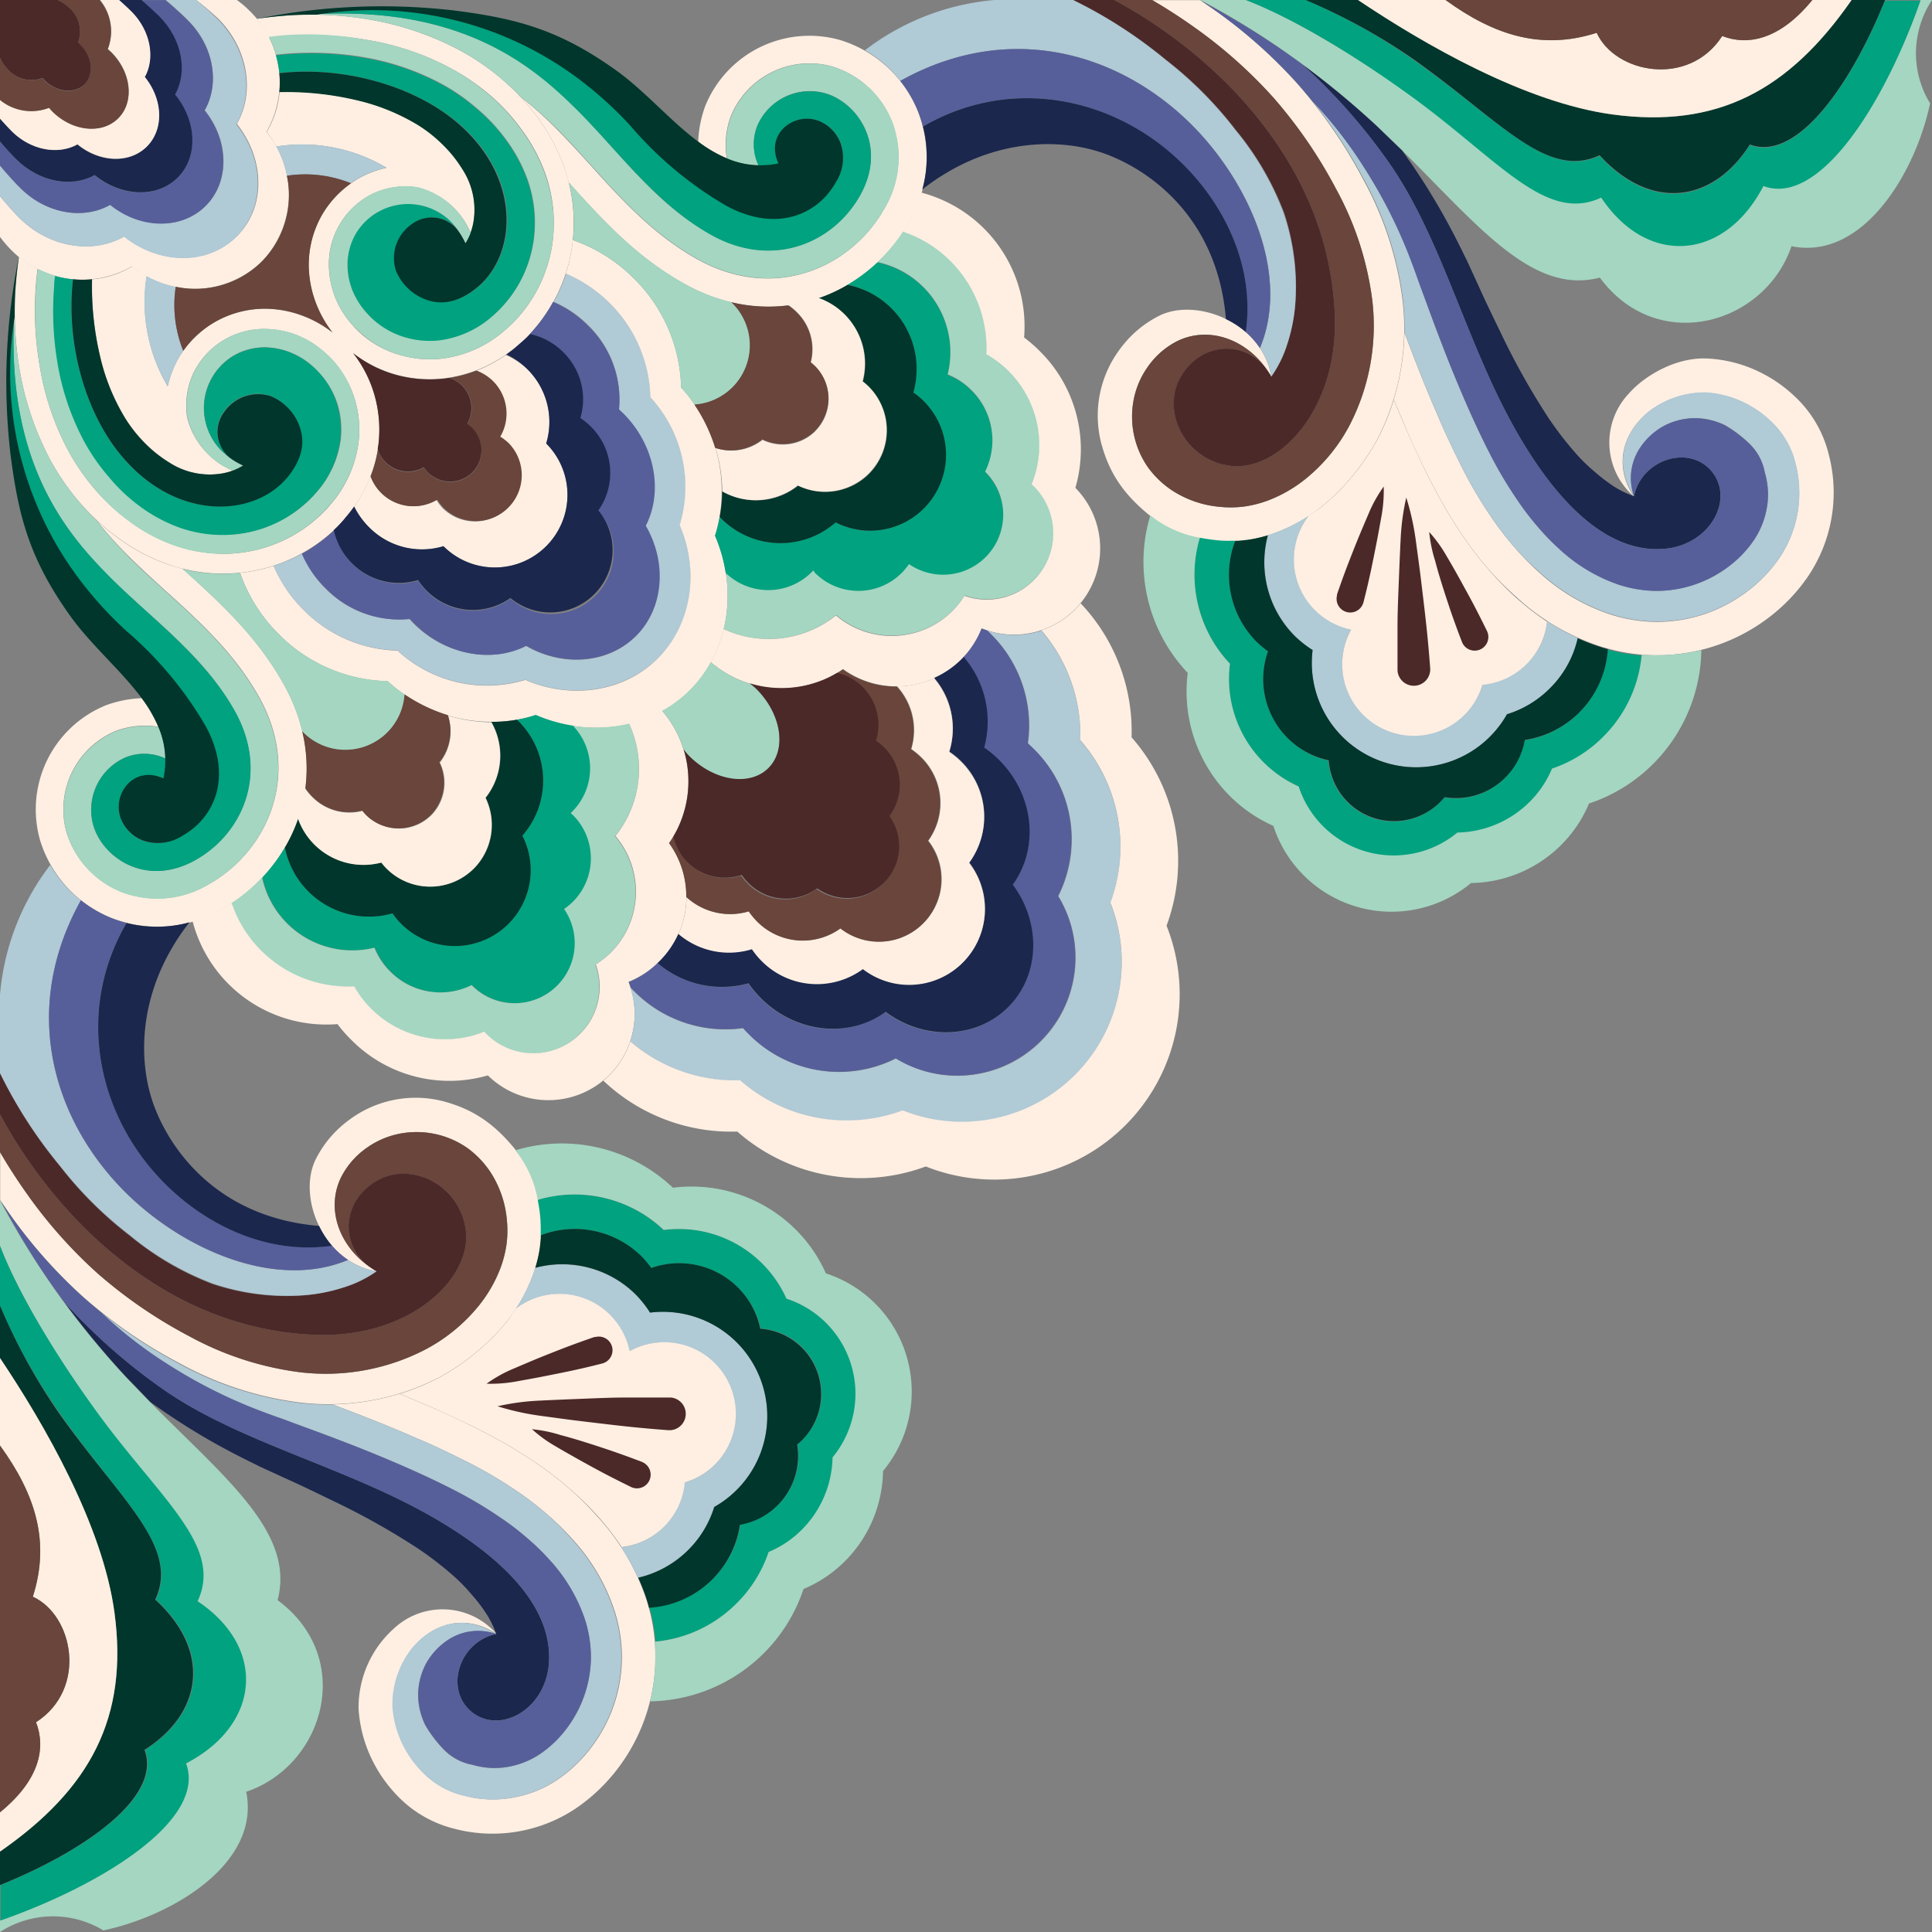 <svg xmlns="http://www.w3.org/2000/svg" viewBox="0 0 240.74 240.74"><rect x="0" y="0" width="240.74" height="240.74" fill="#808080" stroke="none"/><defs><style>.cls-1{fill:#a4d6c1;}.cls-2{fill:#00a27f;}.cls-3{fill:#00362b;}.cls-4{fill:#feefe2;}.cls-5{fill:#69453b;}.cls-6{fill:#4b2928;}.cls-7{fill:#b0cad6;}.cls-8{fill:#565f9a;}.cls-9{fill:#1b274d;}</style></defs><g id="图层_2" data-name="图层 2"><g id="文件图层"><path class="cls-1" d="M149.58,0h5.66c6.27,2.39,14.15,7.37,19.46,11.1,11.71,8.22,17.69,16.78,24.82,13.44,5.78,8.66,15.4,7.85,20.21-1.44,7,2.6,15.11-10.35,19.57-23.1h1.44a12.12,12.12,0,0,0-2,6.6,12,12,0,0,0,1.76,6.28h0c-1.79,8.58-8.34,19.61-17.27,17.8-3.33,9.78-16.72,13.6-23.88,3.91-9.26,2.42-16.49-8.33-27.7-18.8A103.47,103.47,0,0,0,149.58,0Z"/><path class="cls-2" d="M155.24,0h7.45a73.93,73.93,0,0,1,13.38,7.42c10.85,7.61,16.65,15,23.25,12,6.52,7.11,14.22,5.79,18.72-1.34,5.87,2.17,12.57-7.43,16.85-18h4.41c-4.46,12.75-12.56,25.7-19.57,23.1-4.81,9.29-14.43,10.1-20.21,1.44-7.13,3.34-13.11-5.22-24.82-13.44C169.39,7.37,161.51,2.39,155.24,0Z"/><path class="cls-3" d="M162.69,0h6.53c8.21,5.5,20.83,12.81,31.75,14.27C214,16,222.89,11.28,230.72,0h4.17c-4.28,10.6-11,20.2-16.85,18-4.5,7.13-12.2,8.45-18.72,1.34-6.6,3.09-12.4-4.34-23.25-12A73.93,73.93,0,0,0,162.69,0Z"/><path class="cls-4" d="M169.22,0h10.9c6.08,4.41,12,6.29,18.84,4.09,2.31,5.07,11.49,6.84,15.64.4,3.17,1.23,7.16.47,11.23-4.49h4.89C222.89,11.28,214,16,201,14.27,190.05,12.81,177.43,5.5,169.22,0Z"/><path class="cls-5" d="M180.12,0h45.71c-4.07,5-8.06,5.72-11.23,4.49-4.15,6.44-13.33,4.67-15.64-.4C192.08,6.29,186.2,4.41,180.12,0Z"/><path class="cls-1" d="M0,149.58v5.66c2.39,6.27,7.37,14.15,11.1,19.46,8.22,11.71,16.78,17.69,13.44,24.82,8.66,5.78,7.85,15.4-1.44,20.21,2.6,7-10.35,15.11-23.1,19.57v1.44a12.14,12.14,0,0,1,12.88-.2h0c8.58-1.8,19.61-8.34,17.8-17.27,9.78-3.33,13.6-16.72,3.91-23.88,2.42-9.26-8.33-16.49-18.8-27.7A103.47,103.47,0,0,1,0,149.58Z"/><path class="cls-2" d="M0,155.24v7.45a73.93,73.93,0,0,0,7.42,13.38c7.61,10.85,15,16.65,12,23.25,7.11,6.52,5.79,14.22-1.34,18.72,2.17,5.87-7.43,12.57-18,16.85v4.41c12.75-4.46,25.7-12.56,23.1-19.57,9.29-4.81,10.1-14.43,1.44-20.21,3.34-7.13-5.22-13.11-13.44-24.82C7.37,169.39,2.39,161.51,0,155.24Z"/><path class="cls-3" d="M0,162.69v6.53c5.5,8.21,12.81,20.83,14.27,31.75C16,214,11.28,222.89,0,230.72v4.17c10.6-4.28,20.2-11,18-16.85,7.13-4.5,8.45-12.2,1.34-18.72,3.09-6.6-4.34-12.4-12-23.25A73.93,73.93,0,0,1,0,162.69Z"/><path class="cls-4" d="M0,169.22v10.9c4.41,6.08,6.29,12,4.09,18.84,5.07,2.31,6.84,11.49.4,15.64,1.23,3.17.47,7.16-4.49,11.23v4.89C11.28,222.89,16,214,14.27,201,12.81,190.05,5.5,177.43,0,169.22Z"/><path class="cls-5" d="M0,180.12v45.71c5-4.07,5.72-8.06,4.49-11.23,6.44-4.15,4.67-13.33-.4-15.64C6.29,192.08,4.41,186.2,0,180.12Z"/><path class="cls-6" d="M1,8.68A4.63,4.63,0,0,1,0,7.19V0H7.19A4.63,4.63,0,0,1,8.68,1,3.92,3.92,0,0,1,9.74,5.27a1.55,1.55,0,0,1,.27.24c1.54,1.54,1.77,3.79.53,5s-3.49,1-5-.53a1.55,1.55,0,0,1-.24-.27A3.92,3.92,0,0,1,1,8.68Z"/><path class="cls-4" d="M1.33,31.08A13.83,13.83,0,0,1,0,29.51V24.44c.7.88,1.83,2.13,2.38,2.68,3.76,3.76,9.2,4.58,13.13,2.32,4.35,3.52,10.36,3.62,14,0s3.5-9.61,0-14c2.26-3.92,1.43-9.36-2.33-13.12A35.2,35.2,0,0,0,24.44,0h5.07a11.52,11.52,0,0,1,1.57,1.33,12.41,12.41,0,0,1,2.12,15.1,12.17,12.17,0,0,1-.59,16.18,12.15,12.15,0,0,1-16.17.58A12.41,12.41,0,0,1,1.33,31.08Z"/><path class="cls-7" d="M2.38,27.12C1.83,26.57.7,25.32,0,24.44V20.63c.75.91,2.06,2.32,2.53,2.79,3.23,3.24,7.88,4,11.21,2.09,3.74,3,8.87,3.16,11.9.13s2.9-8.16-.13-11.9c1.9-3.33,1.15-8-2.09-11.21C23,2.06,21.55.75,20.64,0h3.8a35.2,35.2,0,0,1,2.68,2.38c3.76,3.76,4.59,9.2,2.33,13.12,3.52,4.36,3.61,10.37,0,14s-9.61,3.49-14,0C11.58,31.7,6.14,30.88,2.38,27.12Z"/><path class="cls-8" d="M2.53,23.42C2.06,23,.75,21.54,0,20.63v-3c.67.79,1.65,1.83,2,2.2,2.86,2.87,6.92,3.6,9.78,2,3.3,2.71,7.77,2.91,10.35.32s2.39-7-.32-10.35c1.59-2.86.86-6.92-2-9.78-.37-.37-1.4-1.35-2.19-2h3c.91.75,2.31,2.06,2.78,2.53,3.24,3.23,4,7.88,2.09,11.21,3,3.74,3.17,8.87.13,11.9s-8.16,2.9-11.9-.13C10.41,27.41,5.76,26.66,2.53,23.42Z"/><path class="cls-9" d="M2,19.82c-.37-.37-1.35-1.41-2-2.2V14.78c.54.61,1.18,1.29,1.45,1.56,2.39,2.39,5.79,3,8.18,1.67,2.76,2.26,6.49,2.43,8.65.27s2-5.89-.26-8.66c1.32-2.38.71-5.78-1.68-8.17-.27-.27-.95-.91-1.56-1.45h2.85c.79.67,1.82,1.65,2.19,2,2.87,2.86,3.6,6.92,2,9.78,2.71,3.3,2.91,7.77.32,10.35s-7,2.39-10.35-.32C8.94,23.42,4.88,22.69,2,19.82Z"/><path class="cls-4" d="M1.45,16.34c-.27-.27-.91-.95-1.45-1.56V12.41a6.16,6.16,0,0,0,6.14,1c.13.16.26.3.4.45,2.51,2.5,6.19,2.89,8.21.86s1.64-5.7-.86-8.21c-.15-.14-.29-.27-.45-.4a6.13,6.13,0,0,0-1-6.14h2.37c.61.54,1.29,1.18,1.56,1.45,2.39,2.39,3,5.79,1.68,8.17,2.25,2.77,2.42,6.5.26,8.66s-5.89,2-8.65-.27C7.24,19.34,3.84,18.73,1.45,16.34Z"/><path class="cls-5" d="M0,7.19A4.63,4.63,0,0,0,1,8.68,3.92,3.92,0,0,0,5.27,9.74a1.55,1.55,0,0,0,.24.27c1.54,1.54,3.79,1.77,5,.53s1-3.49-.53-5a1.55,1.55,0,0,0-.27-.24A3.92,3.92,0,0,0,8.68,1,4.63,4.63,0,0,0,7.19,0h5.22a6.13,6.13,0,0,1,1,6.14c.16.13.3.26.45.4,2.5,2.51,2.89,6.19.86,8.21s-5.7,1.64-8.21-.86c-.14-.15-.27-.29-.4-.45a6.16,6.16,0,0,1-6.14-1Z"/><path class="cls-4" d="M9.84,62.5a30.15,30.15,0,0,1-3.55-5.15,37.18,37.18,0,0,1-3.8-11A42.88,42.88,0,0,1,2,35.27c.09-1.13.22-2.22.38-3.28A12.2,12.2,0,0,0,4.68,33.5q-.12,1-.21,2A40.55,40.55,0,0,0,5,45.89,33.7,33.7,0,0,0,8.5,56.15a27.51,27.51,0,0,0,3.25,4.73,24.6,24.6,0,0,0,4.31,4,21.2,21.2,0,0,0,5.54,3A18.35,18.35,0,0,0,28.37,69a17.6,17.6,0,0,0,11.9-5.13c.32-.31.63-.65.91-1A14.59,14.59,0,0,0,44.69,55,13.2,13.2,0,0,0,44.28,50a12.65,12.65,0,0,0-2.53-4.76,13.18,13.18,0,0,0-2-1.9,11.48,11.48,0,0,0-2.92-1.64A11.26,11.26,0,0,0,33.13,41a9.78,9.78,0,0,0-9,5.42,9.61,9.61,0,0,0-.81,5.6A9.75,9.75,0,0,0,29,58.64a7.46,7.46,0,0,1-1.35.37,9.29,9.29,0,0,1-6.55-1.39,16,16,0,0,1-3-2.39A17.7,17.7,0,0,1,15.6,52.1a26,26,0,0,1-3.12-7.7,37.9,37.9,0,0,1-1-9.59,11.71,11.71,0,0,0,5-1.62,11.9,11.9,0,0,0,1.81,1.21A20.58,20.58,0,0,0,20.9,48.14a12.72,12.72,0,0,1,1-2.87,11.78,11.78,0,0,1,.93-1.55A12.45,12.45,0,0,1,27,40a12.59,12.59,0,0,1,6.18-1.52,13.62,13.62,0,0,1,4.57.89,14.05,14.05,0,0,1,3.58,2l.11.09-.09-.11a14.05,14.05,0,0,1-2-3.58,13.62,13.62,0,0,1-.89-4.57A12.59,12.59,0,0,1,40,27a12.45,12.45,0,0,1,3.75-4.16,11.78,11.78,0,0,1,1.55-.93,12.72,12.72,0,0,1,2.87-1,20.5,20.5,0,0,0-13.73-2.65,14,14,0,0,0-1.21-1.82,11.75,11.75,0,0,0,1.61-5,37.9,37.9,0,0,1,9.59,1,26,26,0,0,1,7.7,3.12,17.7,17.7,0,0,1,3.13,2.46,16,16,0,0,1,2.39,3A9.29,9.29,0,0,1,59,27.64,7.46,7.46,0,0,1,58.64,29,9.73,9.73,0,0,0,52,23.35a9.61,9.61,0,0,0-5.6.81,9.78,9.78,0,0,0-5.42,9,11.26,11.26,0,0,0,.72,3.73,11.48,11.48,0,0,0,1.64,2.92,13.67,13.67,0,0,0,1.9,2A12.65,12.65,0,0,0,50,44.28a13.2,13.2,0,0,0,5.05.41,14.59,14.59,0,0,0,7.83-3.51c.33-.28.67-.59,1-.91A17.6,17.6,0,0,0,69,28.37a18.35,18.35,0,0,0-1.06-6.77,21.2,21.2,0,0,0-3-5.54,24.6,24.6,0,0,0-4-4.31A27.51,27.51,0,0,0,56.15,8.5,33.35,33.35,0,0,0,45.89,5a40.55,40.55,0,0,0-10.41-.5c-.68.06-1.33.13-2,.21A12.37,12.37,0,0,0,32,2.35c1-.16,2.14-.29,3.27-.38a42.88,42.88,0,0,1,11.06.52,37.18,37.18,0,0,1,11,3.8A30.15,30.15,0,0,1,62.5,9.84a27.23,27.23,0,0,1,4.44,4.73,24.21,24.21,0,0,1,3.34,6.19,20.75,20.75,0,0,1,1.19,7.7,20.09,20.09,0,0,1-5.86,13.59c-.36.36-.74.71-1.12,1a17.12,17.12,0,0,1-9.18,4.1,15.77,15.77,0,0,1-6-.48A15.26,15.26,0,0,1,44,44,15.26,15.26,0,0,1,46.7,49.3a15.77,15.77,0,0,1,.48,6,17.12,17.12,0,0,1-4.1,9.18c-.32.38-.67.76-1,1.12a20.09,20.09,0,0,1-13.59,5.86,20.75,20.75,0,0,1-7.7-1.19,24.21,24.21,0,0,1-6.19-3.34A27.23,27.23,0,0,1,9.84,62.5Z"/><path class="cls-2" d="M45.13,38.34A9.57,9.57,0,0,1,43.84,36a8.92,8.92,0,0,1-.57-2.93,7.78,7.78,0,0,1,.93-3.78,7.56,7.56,0,0,1,3.2-3.07A7.58,7.58,0,0,1,56,27.44a8.5,8.5,0,0,1,1.15,1.31,4.12,4.12,0,0,0-5.75-.84,5.13,5.13,0,0,0-2,5.83,6.44,6.44,0,0,0,4,3.66c1.56.49,3.47.41,5.78-1.33,5.29-4,6-13.58-1.77-20.48C51.78,10.64,42.69,8.18,34.81,9.1a12.77,12.77,0,0,0-.43-2.2l1.29-.12a38.65,38.65,0,0,1,9.83.46,31.62,31.62,0,0,1,9.55,3.3,24.77,24.77,0,0,1,4.32,3A21.64,21.64,0,0,1,63,17.42a19.41,19.41,0,0,1,2.7,5,16,16,0,0,1,.91,5.9,15.32,15.32,0,0,1-5.3,11.15,12.4,12.4,0,0,1-6.59,3,10.92,10.92,0,0,1-4.15-.34A10.23,10.23,0,0,1,46.71,40,10.69,10.69,0,0,1,45.13,38.34Z"/><path class="cls-3" d="M49.34,33.74a5.13,5.13,0,0,1,2-5.83,4.12,4.12,0,0,1,5.75.84s0,0,0,0A9.11,9.11,0,0,1,58,30.29a7.14,7.14,0,0,0,.64-1.3A7.46,7.46,0,0,0,59,27.64a9.29,9.29,0,0,0-1.39-6.55,16,16,0,0,0-2.39-3A17.7,17.7,0,0,0,52.1,15.6a26,26,0,0,0-7.7-3.12,37.9,37.9,0,0,0-9.59-1,11.63,11.63,0,0,0,0-2.36c7.88-.92,17,1.54,22.53,6.49,7.73,6.9,7.06,16.51,1.77,20.48-2.31,1.74-4.22,1.82-5.78,1.33A6.44,6.44,0,0,1,49.34,33.74Z"/><path class="cls-1" d="M43.32,39.78a11.48,11.48,0,0,1-1.64-2.92A11.26,11.26,0,0,1,41,33.13a9.78,9.78,0,0,1,5.42-9,9.61,9.61,0,0,1,5.6-.81A9.73,9.73,0,0,1,58.64,29a7.14,7.14,0,0,1-.64,1.3,9.11,9.11,0,0,0-.86-1.51s0,0,0,0A8.5,8.5,0,0,0,56,27.44a7.58,7.58,0,0,0-8.57-1.2,7.56,7.56,0,0,0-3.2,3.07,7.78,7.78,0,0,0-.93,3.78A8.92,8.92,0,0,0,43.84,36a9.57,9.57,0,0,0,1.29,2.32A10.69,10.69,0,0,0,46.71,40a10.23,10.23,0,0,0,3.9,2.07,10.92,10.92,0,0,0,4.15.34,12.4,12.4,0,0,0,6.59-3,15.32,15.32,0,0,0,5.3-11.15,16,16,0,0,0-.91-5.9,19.41,19.41,0,0,0-2.7-5,21.64,21.64,0,0,0-3.67-3.91,24.77,24.77,0,0,0-4.32-3,31.62,31.62,0,0,0-9.55-3.3,38.65,38.65,0,0,0-9.83-.46l-1.29.12a12.78,12.78,0,0,0-.87-2.22c.64-.08,1.29-.15,2-.21A40.55,40.55,0,0,1,45.89,5,33.35,33.35,0,0,1,56.15,8.5a27.51,27.51,0,0,1,4.73,3.25,24.6,24.6,0,0,1,4,4.31,21.2,21.2,0,0,1,3,5.54A18.35,18.35,0,0,1,69,28.37a17.6,17.6,0,0,1-5.13,11.9c-.31.32-.65.63-1,.91A14.59,14.59,0,0,1,55,44.69,13.2,13.2,0,0,1,50,44.28a12.65,12.65,0,0,1-4.76-2.53A13.67,13.67,0,0,1,43.32,39.78Z"/><path class="cls-1" d="M11.75,60.88A27.51,27.51,0,0,1,8.5,56.15,33.7,33.7,0,0,1,5,45.89a40.55,40.55,0,0,1-.5-10.41q.09-1,.21-2a12.36,12.36,0,0,0,2.22.88q-.08.65-.12,1.29a38.65,38.65,0,0,0,.46,9.83,31.62,31.62,0,0,0,3.3,9.55,24.77,24.77,0,0,0,3,4.32A21.64,21.64,0,0,0,17.42,63a19.41,19.41,0,0,0,5,2.7,16,16,0,0,0,5.9.91,15.32,15.32,0,0,0,11.15-5.3,12.4,12.4,0,0,0,3-6.59,10.92,10.92,0,0,0-.34-4.15A10.23,10.23,0,0,0,40,46.71a10.69,10.69,0,0,0-1.64-1.58A9.57,9.57,0,0,0,36,43.84a8.92,8.92,0,0,0-2.93-.57,7.78,7.78,0,0,0-3.78.93,7.56,7.56,0,0,0-3.07,3.2A7.58,7.58,0,0,0,27.44,56a9.34,9.34,0,0,0,1.34,1.17,9.11,9.11,0,0,0,1.51.86,7.14,7.14,0,0,1-1.3.64A9.75,9.75,0,0,1,23.35,52a9.61,9.61,0,0,1,.81-5.6,9.78,9.78,0,0,1,9-5.42,11.26,11.26,0,0,1,3.73.72,11.48,11.48,0,0,1,2.92,1.64,13.18,13.18,0,0,1,2,1.9A12.65,12.65,0,0,1,44.28,50,13.2,13.2,0,0,1,44.69,55a14.59,14.59,0,0,1-3.51,7.83c-.28.33-.59.67-.91,1A17.6,17.6,0,0,1,28.37,69a18.35,18.35,0,0,1-6.77-1.06,21.2,21.2,0,0,1-5.54-3A24.6,24.6,0,0,1,11.75,60.88Z"/><path class="cls-2" d="M13.51,59.37a24.77,24.77,0,0,1-3-4.32,31.62,31.62,0,0,1-3.3-9.55,38.65,38.65,0,0,1-.46-9.83q0-.64.12-1.29a11.86,11.86,0,0,0,2.2.42c-.92,7.88,1.54,17,6.5,22.53,6.89,7.74,16.5,7.07,20.47,1.78,1.74-2.31,1.82-4.22,1.33-5.78a6.44,6.44,0,0,0-3.66-4,5.13,5.13,0,0,0-5.83,2,4.11,4.11,0,0,0,.87,5.77A9.34,9.34,0,0,1,27.44,56a7.58,7.58,0,0,1-1.2-8.57,7.56,7.56,0,0,1,3.07-3.2,7.78,7.78,0,0,1,3.78-.93,8.92,8.92,0,0,1,2.93.57,9.57,9.57,0,0,1,2.32,1.29A10.69,10.69,0,0,1,40,46.71a10.23,10.23,0,0,1,2.07,3.9,10.92,10.92,0,0,1,.34,4.15,12.4,12.4,0,0,1-3,6.59,15.32,15.32,0,0,1-11.15,5.3,16,16,0,0,1-5.9-.91,19.41,19.41,0,0,1-5-2.7A21.64,21.64,0,0,1,13.51,59.37Z"/><path class="cls-3" d="M15.6,57.33c-5-5.55-7.42-14.65-6.5-22.53a11.64,11.64,0,0,0,2.36,0,37.9,37.9,0,0,0,1,9.59,26,26,0,0,0,3.12,7.7,17.7,17.7,0,0,0,2.46,3.13,16,16,0,0,0,3,2.39A9.29,9.29,0,0,0,27.64,59,7.46,7.46,0,0,0,29,58.64a7.14,7.14,0,0,0,1.3-.64,9.11,9.11,0,0,1-1.51-.86,4.11,4.11,0,0,1-.87-5.77,5.13,5.13,0,0,1,5.83-2,6.44,6.44,0,0,1,3.66,4c.49,1.56.41,3.47-1.33,5.78C32.1,64.4,22.49,65.07,15.6,57.33Z"/><path class="cls-7" d="M35.74,21.9a12.45,12.45,0,0,0-1.33-3.65A20.5,20.5,0,0,1,48.14,20.9a12.72,12.72,0,0,0-2.87,1,11.78,11.78,0,0,0-1.55.93A15.2,15.2,0,0,0,35.74,21.9Z"/><path class="cls-7" d="M20.9,48.14A20.58,20.58,0,0,1,18.25,34.4a12.87,12.87,0,0,0,3.65,1.34,15.2,15.2,0,0,0,.94,8,11.78,11.78,0,0,0-.93,1.55A12.72,12.72,0,0,0,20.9,48.14Z"/><path class="cls-5" d="M22.84,43.72a15.2,15.2,0,0,1-.94-8A11.61,11.61,0,0,0,35.74,21.9a15.2,15.2,0,0,1,8,.94A12.45,12.45,0,0,0,40,27a12.59,12.59,0,0,0-1.52,6.18,13.62,13.62,0,0,0,.89,4.57,14.05,14.05,0,0,0,2,3.58l.09.11-.11-.09a14.05,14.05,0,0,0-3.58-2,13.62,13.62,0,0,0-4.57-.89A12.59,12.59,0,0,0,27,40,12.45,12.45,0,0,0,22.84,43.72Z"/><path class="cls-4" d="M71,22.9l-.14-.16h0c-.17-.67-.36-1.33-.59-2a24.21,24.21,0,0,0-3.34-6.19,27,27,0,0,0-2.06-2.47A42.76,42.76,0,0,1,69,15.73c1.53,1.5,3,3.12,4.56,4.84,3.85,4.26,7.83,8.67,13.32,11.73,9.8,5.46,19.31.85,23.29-6.27a12.48,12.48,0,0,0,.91-11,11.7,11.7,0,0,0-7.35-6.74,10.59,10.59,0,0,0-12.65,6.14,10.32,10.32,0,0,0-.52,5.31A16.71,16.71,0,0,1,87,17.64a14.47,14.47,0,0,1,.86-4.38A14,14,0,0,1,104.72,5a15.28,15.28,0,0,1,9.61,8.75,15.88,15.88,0,0,1-1.09,14c-4.8,8.58-16.24,14.16-28,7.6C79.24,32,75.06,27.37,71,22.9Z"/><path class="cls-1" d="M39.46,1.83c.2,0,.41-.06.61-.09C57.59,1,66.22,8.11,71.47,13.25c5.41,5.29,10,12.06,17.14,16,7.77,4.33,15.29.94,18.57-4.93,3.44-6.15-.31-11.55-4.37-12.71a7.13,7.13,0,0,0-8.42,4,6.21,6.21,0,0,0,.13,5,10.55,10.55,0,0,1-3.92-.85,10.32,10.32,0,0,1,.52-5.31,10.59,10.59,0,0,1,12.65-6.14A11.7,11.7,0,0,1,111.12,15a12.48,12.48,0,0,1-.91,11c-4,7.12-13.49,11.73-23.29,6.27-5.49-3.06-9.47-7.47-13.32-11.73-1.56-1.72-3-3.34-4.56-4.84a42.76,42.76,0,0,0-4.16-3.63h0A24,24,0,0,0,62.5,9.84a30.15,30.15,0,0,0-5.15-3.55,37.18,37.18,0,0,0-11-3.8A44.37,44.37,0,0,0,39.46,1.83Z"/><path class="cls-2" d="M40.07,1.74a42.82,42.82,0,0,1,33.08,8.83,47.41,47.41,0,0,1,5.43,5.06,46.24,46.24,0,0,0,11.8,9.87c6.2,3.45,11.45,1.29,13.77-2.86a5.57,5.57,0,0,0,.54-5A4.79,4.79,0,0,0,101.85,15c-3-1-6.53,1.81-4.82,5.4a10.43,10.43,0,0,1-2.51.23,6.21,6.21,0,0,1-.13-5,7.13,7.13,0,0,1,8.42-4c4.06,1.16,7.81,6.56,4.37,12.71-3.28,5.87-10.8,9.26-18.57,4.93-7.1-4-11.73-10.73-17.14-16C66.22,8.11,57.59,1,40.07,1.74Z"/><path class="cls-3" d="M32,2.35A78.43,78.43,0,0,1,56.37,1.28c8,1,13.31,2.41,20.42,7.5,3.62,2.6,6.74,6.3,10.2,8.86a16.71,16.71,0,0,0,3.61,2.1,10.55,10.55,0,0,0,3.92.85A10.43,10.43,0,0,0,97,20.36C95.32,16.77,98.8,14,101.85,15a4.79,4.79,0,0,1,2.84,2.71,5.57,5.57,0,0,1-.54,5c-2.32,4.15-7.57,6.31-13.77,2.86a46.24,46.24,0,0,1-11.8-9.87,47.41,47.41,0,0,0-5.43-5.06A42.82,42.82,0,0,0,40.07,1.74c-.2,0-.41.05-.61.09h0c-1.39,0-2.78,0-4.17.14C34.14,2.06,33.05,2.19,32,2.35Z"/><path class="cls-4" d="M22.9,71l-.16-.14h0c-.67-.17-1.33-.36-2-.59a24,24,0,0,1-6.18-3.34,25.8,25.8,0,0,1-2.48-2.06A42.76,42.76,0,0,0,15.73,69c1.5,1.53,3.12,3,4.84,4.56,4.26,3.85,8.67,7.83,11.73,13.32,5.46,9.8.85,19.31-6.27,23.29a12.48,12.48,0,0,1-11,.91,11.72,11.72,0,0,1-6.74-7.35,10.59,10.59,0,0,1,6.14-12.65,10.32,10.32,0,0,1,5.31-.52A17.08,17.08,0,0,0,17.65,87a14.48,14.48,0,0,0-4.39.86A14,14,0,0,0,5,104.72a15.28,15.28,0,0,0,8.75,9.61,15.88,15.88,0,0,0,14-1.09c8.58-4.8,14.16-16.24,7.6-28C32,79.24,27.37,75.06,22.9,71Z"/><path class="cls-1" d="M1.83,39.46c0,.2-.06.41-.09.61C1,57.59,8.11,66.22,13.25,71.47c5.29,5.41,12.06,10,16,17.14,4.33,7.77.94,15.29-4.93,18.57-6.15,3.44-11.55-.31-12.71-4.37a7.13,7.13,0,0,1,4-8.42,6.21,6.21,0,0,1,5,.13,10.55,10.55,0,0,0-.85-3.92,10.32,10.32,0,0,0-5.31.52,10.59,10.59,0,0,0-6.14,12.65A11.72,11.72,0,0,0,15,111.12a12.48,12.48,0,0,0,11-.91c7.12-4,11.73-13.49,6.27-23.29-3.06-5.49-7.47-9.47-11.73-13.32-1.72-1.56-3.34-3-4.84-4.56a42.76,42.76,0,0,1-3.63-4.16h0A24,24,0,0,1,9.84,62.5a30.15,30.15,0,0,1-3.55-5.15,37.18,37.18,0,0,1-3.8-11A44.37,44.37,0,0,1,1.83,39.46Z"/><path class="cls-2" d="M1.74,40.07a42.82,42.82,0,0,0,8.83,33.08,47.41,47.41,0,0,0,5.06,5.43,46.24,46.24,0,0,1,9.87,11.8c3.45,6.2,1.29,11.45-2.86,13.77a5.6,5.6,0,0,1-5,.54A4.81,4.81,0,0,1,15,101.85c-1-3,1.81-6.53,5.4-4.82a10.43,10.43,0,0,0,.23-2.51,6.21,6.21,0,0,0-5-.13,7.13,7.13,0,0,0-4,8.42c1.16,4.06,6.56,7.81,12.71,4.37,5.87-3.28,9.26-10.8,4.93-18.57-4-7.1-10.73-11.73-16-17.14C8.11,66.22,1,57.59,1.74,40.07Z"/><path class="cls-3" d="M2.35,32A78.43,78.43,0,0,0,1.28,56.37c1,8,2.41,13.31,7.5,20.42,2.6,3.62,6.3,6.74,8.87,10.2a17.08,17.08,0,0,1,2.09,3.61,10.55,10.55,0,0,1,.85,3.92A10.43,10.43,0,0,1,20.36,97C16.77,95.32,14,98.8,15,101.85a4.81,4.81,0,0,0,2.71,2.84,5.6,5.6,0,0,0,5-.54c4.15-2.32,6.31-7.57,2.86-13.77a46.24,46.24,0,0,0-9.87-11.8,47.41,47.41,0,0,1-5.06-5.43A42.82,42.82,0,0,1,1.74,40.07c0-.2.05-.41.09-.61v0c0-1.39,0-2.78.14-4.17C2.06,34.14,2.19,33.05,2.35,32Z"/><path class="cls-4" d="M46,65.71a9.84,9.84,0,0,1-1.85-2.59,17.12,17.12,0,0,0,2-3.78,5.8,5.8,0,0,0,1.32,2.07,5.71,5.71,0,0,0,6.91.89,6.73,6.73,0,0,0,.76,1,5.71,5.71,0,0,0,8.08-8.08,6.73,6.73,0,0,0-1-.76,5.71,5.71,0,0,0-.89-6.91,5.89,5.89,0,0,0-2.07-1.32,17.26,17.26,0,0,0,3.77-2A9.54,9.54,0,0,1,65.71,46a9.26,9.26,0,0,1,2.35,9.26,9.05,9.05,0,1,1-12.8,12.8A9.26,9.26,0,0,1,46,65.71Z"/><path class="cls-5" d="M47.5,61.41a5.8,5.8,0,0,1-1.32-2.07h0A15.57,15.57,0,0,0,47.09,56a3.91,3.91,0,0,0,5.72,2.27,4.42,4.42,0,0,0,.52.64,3.91,3.91,0,0,0,5.53-5.53,4.42,4.42,0,0,0-.64-.52A3.92,3.92,0,0,0,56,47.09a16.06,16.06,0,0,0,3.38-.91h0a5.89,5.89,0,0,1,2.07,1.32,5.71,5.71,0,0,1,.89,6.91,6.73,6.73,0,0,1,1,.76,5.71,5.71,0,0,1-8.08,8.08,6.73,6.73,0,0,1-.76-1A5.71,5.71,0,0,1,47.5,61.41Z"/><path class="cls-6" d="M48.07,57.6a4,4,0,0,1-1-1.65c0-.21.07-.42.09-.64a15.77,15.77,0,0,0-.48-6A15.26,15.26,0,0,0,44,44,15.26,15.26,0,0,0,49.3,46.7a15.77,15.77,0,0,0,6,.48c.22,0,.43-.06.65-.09a3.92,3.92,0,0,1,2.26,5.72,4.42,4.42,0,0,1,.64.52,3.91,3.91,0,0,1-5.53,5.53,4.42,4.42,0,0,1-.52-.64A3.92,3.92,0,0,1,48.07,57.6Z"/><path class="cls-7" d="M37.81,76a17.38,17.38,0,0,1-3.72-5.5A20.51,20.51,0,0,0,37.62,69a13.49,13.49,0,0,0,2.92,4.31A12.83,12.83,0,0,0,51,77.13c.16.18.34.36.51.54,3.94,3.94,9.72,5,14,2.8,4.6,2.67,10.25,2.25,13.69-1.18s3.85-9.09,1.18-13.69c2.21-4.33,1.14-10.11-2.8-14L77.13,51a12.83,12.83,0,0,0-3.87-10.5A13.49,13.49,0,0,0,69,37.62a20.51,20.51,0,0,0,1.54-3.53A17.38,17.38,0,0,1,76,37.81a17.07,17.07,0,0,1,5.07,11.72,16.42,16.42,0,0,1,3.65,15.92C87.21,71.24,86.21,77.83,82,82s-10.78,5.19-16.57,2.69a16.42,16.42,0,0,1-15.92-3.65A17.07,17.07,0,0,1,37.81,76Z"/><path class="cls-4" d="M34.71,79a20.12,20.12,0,0,1-4.8-7.62,19.66,19.66,0,0,0,4.18-.87A17.38,17.38,0,0,0,37.81,76a17.07,17.07,0,0,0,11.72,5.07,16.42,16.42,0,0,0,15.92,3.65C71.24,87.21,77.83,86.21,82,82s5.19-10.78,2.69-16.57a16.42,16.42,0,0,0-3.65-15.92A17.07,17.07,0,0,0,76,37.81a17.38,17.38,0,0,0-5.5-3.72,19.66,19.66,0,0,0,.87-4.18A20.12,20.12,0,0,1,79,34.71a19.75,19.75,0,0,1,5.88,13.58,19.07,19.07,0,0,1,4.23,18.46C92,73.47,90.83,81.11,86,86s-12.5,6-19.22,3.12a19.07,19.07,0,0,1-18.46-4.23A19.75,19.75,0,0,1,34.71,79Z"/><path class="cls-8" d="M40.54,73.26A13.49,13.49,0,0,1,37.62,69a19.34,19.34,0,0,0,4-2.9,8.31,8.31,0,0,0,2.27,4.14,8.21,8.21,0,0,0,8.2,2.13,8.58,8.58,0,0,0,1,1.24,8.1,8.1,0,0,0,10.51,1A7.77,7.77,0,0,0,74.52,63.6a8.1,8.1,0,0,0-1-10.51,8.58,8.58,0,0,0-1.24-1,8.21,8.21,0,0,0-2.13-8.2,8.31,8.31,0,0,0-4.14-2.27,19.34,19.34,0,0,0,2.9-4,13.49,13.49,0,0,1,4.31,2.92A12.83,12.83,0,0,1,77.13,51l.54.51c3.94,3.94,5,9.72,2.8,14,2.67,4.6,2.25,10.25-1.18,13.69S70.2,83.14,65.6,80.47c-4.33,2.21-10.11,1.14-14-2.8-.17-.18-.35-.36-.51-.54A12.83,12.83,0,0,1,40.54,73.26Z"/><path class="cls-9" d="M43.86,70.19a8.31,8.31,0,0,1-2.27-4.14c.16-.14.31-.29.46-.44.36-.36.71-.74,1-1.12a16.82,16.82,0,0,0,1.07-1.37A9.84,9.84,0,0,0,46,65.71a9.26,9.26,0,0,0,9.26,2.35,9.05,9.05,0,1,0,12.8-12.8A9.26,9.26,0,0,0,65.71,46a9.54,9.54,0,0,0-2.6-1.84c.52-.37,1-.73,1.38-1.08s.76-.67,1.12-1c.15-.15.3-.3.44-.46a8.31,8.31,0,0,1,4.14,2.27,8.21,8.21,0,0,1,2.13,8.2,8.58,8.58,0,0,1,1.24,1,8.1,8.1,0,0,1,1,10.51A7.77,7.77,0,0,1,63.6,74.52a8.1,8.1,0,0,1-10.51-1,8.58,8.58,0,0,1-1-1.24A8.21,8.21,0,0,1,43.86,70.19Z"/><path class="cls-2" d="M90.43,71.43a19.31,19.31,0,0,0-1.34-4.68,17.42,17.42,0,0,0,.59-2.34l.2.21a10.42,10.42,0,0,0,14.23.47,9.45,9.45,0,0,0,11-15.08,9.28,9.28,0,0,0-1.32-1.1,10.69,10.69,0,0,0-8.21-13.41,20.62,20.62,0,0,0,3.74-2.8,11.49,11.49,0,0,1,8.76,14,8.68,8.68,0,0,1,3,2,8.79,8.79,0,0,1,1.66,10.12l.07.06a7.49,7.49,0,0,1-9.55,11.46,7.93,7.93,0,0,1-.91,1.1,7.64,7.64,0,0,1-10.8,0c-.09-.09-.17-.19-.25-.28s-.11.13-.17.18A7.64,7.64,0,0,1,90.43,71.43Z"/><path class="cls-1" d="M90.17,78.39a17.68,17.68,0,0,0,.26-7,7.64,7.64,0,0,0,10.71-.1c.06,0,.1-.12.17-.18s.16.19.25.28a7.64,7.64,0,0,0,10.8,0,7.93,7.93,0,0,0,.91-1.1,7.49,7.49,0,0,0,9.55-11.46l-.07-.06a8.79,8.79,0,0,0-1.66-10.12,8.68,8.68,0,0,0-3-2,11.49,11.49,0,0,0-8.76-14,20.26,20.26,0,0,0,3.22-3.83,15.1,15.1,0,0,1,5.92,3.67,15.3,15.3,0,0,1,4.46,11.59,12.89,12.89,0,0,1,2.77,2.1,13,13,0,0,1,2.87,14.11l.27.24a8.28,8.28,0,0,1-8.63,13.66,10.86,10.86,0,0,1-1.48,1.87,10.73,10.73,0,0,1-14.53.58A13.44,13.44,0,0,1,90.17,78.39Z"/><path class="cls-4" d="M88.57,82.51a16.39,16.39,0,0,0,1.6-4.12,13.44,13.44,0,0,0,14-1.7,10.73,10.73,0,0,0,14.53-.58,10.86,10.86,0,0,0,1.48-1.87,8.28,8.28,0,0,0,8.63-13.66l-.27-.24a13,13,0,0,0-2.87-14.11,12.89,12.89,0,0,0-2.77-2.1,15.3,15.3,0,0,0-4.46-11.59,15.1,15.1,0,0,0-5.92-3.67c.24-.38.47-.75.69-1.14A18.38,18.38,0,0,0,114.8,24a17.22,17.22,0,0,1,12.81,18.05,18.53,18.53,0,0,1,2,1.75A17.2,17.2,0,0,1,134,60.79a10.75,10.75,0,0,1-11.66,17.52,11.41,11.41,0,0,1-17.29,5.06A13.49,13.49,0,0,1,88.57,82.51Z"/><path class="cls-3" d="M89.88,64.62l-.2-.21A17.81,17.81,0,0,0,90,61.23a8.45,8.45,0,0,0,9.46-.7,7.74,7.74,0,0,0,8.73-1.37l.09-.09a7.69,7.69,0,0,0,.09-10.78,7.41,7.41,0,0,0-.84-.74A8.66,8.66,0,0,0,102,37.16a19.58,19.58,0,0,0,3.6-1.66,10.69,10.69,0,0,1,8.21,13.41,9.28,9.28,0,0,1,1.32,1.1,9.45,9.45,0,0,1-11,15.08A10.42,10.42,0,0,1,89.88,64.62Z"/><path class="cls-4" d="M90,61.23a19.08,19.08,0,0,0-.84-5.42,6.26,6.26,0,0,0,5.86-1,5.77,5.77,0,0,0,6.5-1l.06-.07a5.71,5.71,0,0,0,.07-8,6.57,6.57,0,0,0-.62-.55A6.45,6.45,0,0,0,99.4,39a6.91,6.91,0,0,0-1.19-1,19.24,19.24,0,0,0,3.78-.88,8.66,8.66,0,0,1,5.49,10.39,7.41,7.41,0,0,1,.84.74,7.69,7.69,0,0,1-.09,10.78l-.09.09a7.74,7.74,0,0,1-8.73,1.37A8.45,8.45,0,0,1,90,61.23Z"/><path class="cls-5" d="M89.11,55.81a20.26,20.26,0,0,0-2.6-5.41,7.39,7.39,0,0,0,4.57-12.76,19.69,19.69,0,0,0,7.12.41h0a6.91,6.91,0,0,1,1.19,1A6.45,6.45,0,0,1,101,45.12a6.57,6.57,0,0,1,.62.55,5.71,5.71,0,0,1-.07,8l-.06.07a5.77,5.77,0,0,1-6.5,1A6.26,6.26,0,0,1,89.11,55.81Z"/><path class="cls-1" d="M84.86,48.29A19.75,19.75,0,0,0,79,34.71a20.12,20.12,0,0,0-7.62-4.8c.06-.48.09-1,.11-1.45a21.36,21.36,0,0,0-.59-5.72l.14.16c4,4.47,8.22,9.09,14.21,12.43a22.58,22.58,0,0,0,5.85,2.31A7.39,7.39,0,0,1,86.51,50.4,18.21,18.21,0,0,0,84.86,48.29Z"/><path class="cls-2" d="M71.43,90.43a18.9,18.9,0,0,1-4.68-1.35,16.07,16.07,0,0,1-2.34.6l.21.2a10.42,10.42,0,0,1,.47,14.23,9.45,9.45,0,0,1-15.08,11,9.28,9.28,0,0,1-1.1-1.32,10.69,10.69,0,0,1-13.41-8.21,20.62,20.62,0,0,1-2.8,3.74,11.49,11.49,0,0,0,14,8.76,8.68,8.68,0,0,0,2,3,8.79,8.79,0,0,0,10.12,1.66l.06.07a7.49,7.49,0,0,0,11.46-9.55,7.93,7.93,0,0,0,1.1-.91,7.64,7.64,0,0,0,0-10.8l-.28-.25c.06-.07.13-.11.18-.17A7.64,7.64,0,0,0,71.43,90.43Z"/><path class="cls-1" d="M78.39,90.17a17.68,17.68,0,0,1-7,.26,7.64,7.64,0,0,1-.1,10.71c0,.06-.12.1-.18.17l.28.25a7.64,7.64,0,0,1,0,10.8,7.93,7.93,0,0,1-1.1.91,7.49,7.49,0,0,1-11.46,9.55l-.06-.07a8.79,8.79,0,0,1-10.12-1.66,8.68,8.68,0,0,1-2-3,11.49,11.49,0,0,1-14-8.76,20.26,20.26,0,0,1-3.83,3.22,15.1,15.1,0,0,0,3.67,5.92,15.3,15.3,0,0,0,11.59,4.46,12.89,12.89,0,0,0,2.1,2.77,13,13,0,0,0,14.11,2.87c.08.09.15.18.24.27a8.28,8.28,0,0,0,13.66-8.63,10.86,10.86,0,0,0,1.87-1.48,10.73,10.73,0,0,0,.58-14.53A13.44,13.44,0,0,0,78.39,90.17Z"/><path class="cls-4" d="M82.51,88.57a16.39,16.39,0,0,1-4.12,1.6,13.44,13.44,0,0,1-1.7,14,10.73,10.73,0,0,1-.58,14.53,10.86,10.86,0,0,1-1.87,1.48,8.28,8.28,0,0,1-13.66,8.63c-.09-.09-.16-.18-.24-.27a13,13,0,0,1-14.11-2.87,12.89,12.89,0,0,1-2.1-2.77,15.3,15.3,0,0,1-11.59-4.46,15.1,15.1,0,0,1-3.67-5.92c-.38.24-.75.47-1.14.69A18.38,18.38,0,0,1,24,114.8a17.22,17.22,0,0,0,18.05,12.81,17.61,17.61,0,0,0,1.76,2A17.18,17.18,0,0,0,60.79,134a10.75,10.75,0,0,0,17.52-11.66,11.41,11.41,0,0,0,5.06-17.29A13.49,13.49,0,0,0,82.51,88.57Z"/><path class="cls-3" d="M64.62,89.88l-.21-.2a17.81,17.81,0,0,1-3.18.27,8.45,8.45,0,0,1-.7,9.46,7.74,7.74,0,0,1-1.37,8.73l-.09.09a7.69,7.69,0,0,1-10.78.09,7.41,7.41,0,0,1-.74-.84A8.66,8.66,0,0,1,37.16,102a19.58,19.58,0,0,1-1.66,3.6,10.69,10.69,0,0,0,13.41,8.21,9.28,9.28,0,0,0,1.1,1.32,9.45,9.45,0,0,0,15.08-11A10.42,10.42,0,0,0,64.62,89.88Z"/><path class="cls-4" d="M61.23,90a19.08,19.08,0,0,1-5.42-.84,6.23,6.23,0,0,1-1,5.86,5.77,5.77,0,0,1-1,6.5l-.06.06a5.73,5.73,0,0,1-8,.07,5.33,5.33,0,0,1-.54-.62A6.46,6.46,0,0,1,39,99.4a6.91,6.91,0,0,1-1-1.19,19.24,19.24,0,0,1-.88,3.78,8.66,8.66,0,0,0,10.39,5.49,7.41,7.41,0,0,0,.74.84,7.69,7.69,0,0,0,10.78-.09l.09-.09a7.74,7.74,0,0,0,1.37-8.73A8.45,8.45,0,0,0,61.23,90Z"/><path class="cls-5" d="M55.81,89.11a20.26,20.26,0,0,1-5.41-2.6,7.39,7.39,0,0,1-12.76,4.57,19.69,19.69,0,0,1,.41,7.12h0a6.91,6.91,0,0,0,1,1.19A6.46,6.46,0,0,0,45.13,101a5.33,5.33,0,0,0,.54.62,5.73,5.73,0,0,0,8-.07l.06-.06a5.77,5.77,0,0,0,1-6.5A6.23,6.23,0,0,0,55.81,89.11Z"/><path class="cls-1" d="M48.29,84.86A19.75,19.75,0,0,1,34.71,79a20.12,20.12,0,0,1-4.8-7.62c-.48.06-1,.09-1.45.11a21.36,21.36,0,0,1-5.72-.59l.16.14c4.47,4,9.09,8.22,12.43,14.21a22.58,22.58,0,0,1,2.31,5.85A7.39,7.39,0,0,0,50.4,86.51,18.21,18.21,0,0,1,48.29,84.86Z"/><path class="cls-1" d="M85.88,94.25a5.72,5.72,0,0,1-.69-.84,13.16,13.16,0,0,0-2.68-4.84,15.4,15.4,0,0,0,6.06-6.06,13.16,13.16,0,0,0,4.84,2.68,5.72,5.72,0,0,1,.84.69c3.14,3.14,3.81,7.56,1.5,9.87S89,97.39,85.88,94.25Z"/><path class="cls-7" d="M78.54,129.76a10.79,10.79,0,0,0,0-6.72c.13.14.27.29.42.43a16,16,0,0,0,13.66,4.65c.2.23.42.47.65.69a15.78,15.78,0,0,0,18.38,3.09,14.72,14.72,0,0,0,20.23-20.23,15.78,15.78,0,0,0-3.09-18.38c-.23-.23-.46-.45-.69-.65A16,16,0,0,0,123.47,79c-.14-.15-.29-.29-.43-.42a10.79,10.79,0,0,0,6.72,0,19.94,19.94,0,0,1,4.85,13.69,20.1,20.1,0,0,1,3.75,20.25,19.92,19.92,0,0,1-25.88,25.88,20.1,20.1,0,0,1-20.25-3.75A19.94,19.94,0,0,1,78.54,129.76Z"/><path class="cls-4" d="M75.18,134.66c.27-.22.51-.45.76-.69a10.71,10.71,0,0,0,2.6-4.21,19.94,19.94,0,0,0,13.69,4.85,20.1,20.1,0,0,0,20.25,3.75,19.92,19.92,0,0,0,25.88-25.88,20.1,20.1,0,0,0-3.75-20.25,19.94,19.94,0,0,0-4.85-13.69,10.71,10.71,0,0,0,4.21-2.6c.24-.25.47-.49.69-.76A23.17,23.17,0,0,1,141,91.87a23.31,23.31,0,0,1,4.36,23.48,23.1,23.1,0,0,1-30,30A23.31,23.31,0,0,1,91.87,141,23.17,23.17,0,0,1,75.18,134.66Z"/><path class="cls-8" d="M79,123.47c-.15-.14-.29-.29-.42-.43l0,0a6.38,6.38,0,0,0-.22-.66A11.42,11.42,0,0,0,81.94,120a12.33,12.33,0,0,0,11.29,2.56,13.65,13.65,0,0,0,1.55,1.86c4.39,4.39,11,5,15.54,1.7,4.76,3.55,11.27,3.42,15.26-.58s4.13-10.5.58-15.26c3.32-4.49,2.69-11.15-1.7-15.54a13.65,13.65,0,0,0-1.86-1.55A12.33,12.33,0,0,0,120,81.94a11.42,11.42,0,0,0,2.31-3.63,6.38,6.38,0,0,0,.66.22l0,0c.14.13.29.27.43.42a16,16,0,0,1,4.65,13.66c.23.2.46.42.69.65a15.78,15.78,0,0,1,3.09,18.38,14.72,14.72,0,0,1-20.23,20.23,15.78,15.78,0,0,1-18.38-3.09c-.23-.22-.45-.46-.65-.69A16,16,0,0,1,79,123.47Z"/><path class="cls-9" d="M81.94,120l.24-.23a11.38,11.38,0,0,0,2.36-3.43,9.68,9.68,0,0,0,9.17,1.88,10.1,10.1,0,0,0,1.22,1.48,9.69,9.69,0,0,0,12.61,1,9.44,9.44,0,0,0,13.24-13.24,9.69,9.69,0,0,0-1-12.61,10.1,10.1,0,0,0-1.48-1.22,9.68,9.68,0,0,0-1.88-9.17,11.38,11.38,0,0,0,3.43-2.36l.23-.24a12.33,12.33,0,0,1,2.56,11.29,13.65,13.65,0,0,1,1.86,1.55c4.39,4.39,5,11,1.7,15.54,3.55,4.76,3.42,11.27-.58,15.26s-10.5,4.13-15.26.58c-4.49,3.32-11.15,2.69-15.54-1.7a13.65,13.65,0,0,1-1.55-1.86A12.33,12.33,0,0,1,81.94,120Z"/><path class="cls-4" d="M84.54,116.38a11.32,11.32,0,0,0,1-4.61,8.09,8.09,0,0,0,7.81,1.77,9,9,0,0,0,1,1.22,8,8,0,0,0,10.42.9,7.77,7.77,0,0,0,10.91-10.91,8,8,0,0,0-.9-10.42,9,9,0,0,0-1.22-1,8.09,8.09,0,0,0-1.77-7.81,11.32,11.32,0,0,0,4.61-1,9.68,9.68,0,0,1,1.88,9.17,10.1,10.1,0,0,1,1.48,1.22,9.69,9.69,0,0,1,1,12.61,9.44,9.44,0,0,1-13.24,13.24,9.69,9.69,0,0,1-12.61-1,10.1,10.1,0,0,1-1.22-1.48A9.68,9.68,0,0,1,84.54,116.38Z"/><path class="cls-5" d="M85.51,111.77a11.3,11.3,0,0,0-2.14-6.71,7.32,7.32,0,0,0,.52-.8,6.66,6.66,0,0,0,8.45,4.85,7,7,0,0,0,.83,1,6.55,6.55,0,0,0,8.57.67,6.45,6.45,0,0,0,9-9,6.55,6.55,0,0,0-.67-8.57,7,7,0,0,0-1-.83,6.66,6.66,0,0,0-4.85-8.45,7.32,7.32,0,0,0,.8-.52,11.3,11.3,0,0,0,6.71,2.14,8.09,8.09,0,0,1,1.77,7.81,9,9,0,0,1,1.22,1,8,8,0,0,1,.9,10.42,7.77,7.77,0,0,1-10.91,10.91,8,8,0,0,1-10.42-.9,9,9,0,0,1-1-1.22A8.09,8.09,0,0,1,85.51,111.77Z"/><path class="cls-6" d="M85.67,107.46a6.61,6.61,0,0,1-1.78-3.2h0a12.43,12.43,0,0,0,.94-1.9,13.61,13.61,0,0,0,.36-9,5.72,5.72,0,0,0,.69.84c3.14,3.14,7.56,3.81,9.87,1.5s1.64-6.73-1.5-9.87a5.72,5.72,0,0,0-.84-.69,13.61,13.61,0,0,0,9-.36,12.43,12.43,0,0,0,1.9-.94h0a6.66,6.66,0,0,1,4.85,8.45,7,7,0,0,1,1,.83,6.55,6.55,0,0,1,.67,8.57,6.45,6.45,0,0,1-9,9,6.55,6.55,0,0,1-8.57-.67,7,7,0,0,1-.83-1A6.61,6.61,0,0,1,85.67,107.46Z"/><path class="cls-4" d="M137.15,54.94a13.82,13.82,0,0,1,2.22-11.19,14.28,14.28,0,0,1,1.57-1.87,13.53,13.53,0,0,1,3.48-2.52c4.62-2.34,12.84.81,14,7.57a11.66,11.66,0,0,0-.91-1.34c-2.82-3.62-7.23-4.86-10.84-3.08A10,10,0,0,0,143,45.74,10.5,10.5,0,0,0,141.23,50a11.05,11.05,0,0,0,1.86,8.28,11.84,11.84,0,0,0,2.83,2.75,13,13,0,0,0,6.16,2.14,13.12,13.12,0,0,0,3.12-.07,14.21,14.21,0,0,0,2.88-.76,17.3,17.3,0,0,0,4.39-2.49A21.4,21.4,0,0,0,168.16,53,27,27,0,0,0,171,37.45a39,39,0,0,0-4.5-13.83,59.1,59.1,0,0,0-7.84-11.44,59.18,59.18,0,0,0-10.19-9q-2.4-1.7-4.92-3.16h6c.52.35,1,.69,1.53,1.05a61.79,61.79,0,0,1,10.63,9.42,61.53,61.53,0,0,1,8.22,12,41.85,41.85,0,0,1,4.84,14.94,30.16,30.16,0,0,1-3.23,17.47,29.78,29.78,0,0,1-4.87,6.45,25.1,25.1,0,0,1-2.19,1.94,20.36,20.36,0,0,1-5.3,3,18,18,0,0,1-3.6,1,19.62,19.62,0,0,1-2.16.16q-.87,0-1.8-.06a15.14,15.14,0,0,1-7.83-2.74C140.38,62,138.23,59.28,137.15,54.94Z"/><path class="cls-5" d="M143.09,58.3A11.05,11.05,0,0,1,141.23,50,10.5,10.5,0,0,1,143,45.74a10,10,0,0,1,3.69-3.23c3.61-1.78,8-.54,10.84,3.08-3-3.37-8.23-2.71-10.51,1.62s.83,10.24,6.43,10.85c5.9.64,13.35-7,12.87-18.88S160.1,17.7,153.07,10.6A60.74,60.74,0,0,0,138.84,0h4.73q2.52,1.47,4.92,3.16a59.18,59.18,0,0,1,10.19,9,59.1,59.1,0,0,1,7.84,11.44A39,39,0,0,1,171,37.45,27,27,0,0,1,168.16,53a21.4,21.4,0,0,1-5.69,6.84,17.3,17.3,0,0,1-4.39,2.49,14.21,14.21,0,0,1-2.88.76,13.12,13.12,0,0,1-3.12.07,13,13,0,0,1-6.16-2.14A11.84,11.84,0,0,1,143.09,58.3Z"/><path class="cls-6" d="M147,47.21c2.28-4.33,7.51-5,10.51-1.62a11.66,11.66,0,0,1,.91,1.34,14.59,14.59,0,0,0,2-4.07,21.43,21.43,0,0,0,1-5.11A29,29,0,0,0,160,26.47a36.43,36.43,0,0,0-6-10.28,48.19,48.19,0,0,0-8.69-8.73A58.25,58.25,0,0,0,133.71,0h5.13a60.74,60.74,0,0,1,14.23,10.6c7,7.1,12.77,16.66,13.25,28.58s-7,19.52-12.87,18.88C147.85,57.45,144.73,51.54,147,47.21Z"/><path class="cls-7" d="M107.78,6.26A30.83,30.83,0,0,1,123.93,0h9.78a57.92,57.92,0,0,1,11.52,7.45,47.93,47.93,0,0,1,8.69,8.74,36.43,36.43,0,0,1,6,10.28,29,29,0,0,1,1.48,11.28,21.43,21.43,0,0,1-1,5.11,14.59,14.59,0,0,1-2,4.07A9,9,0,0,0,157,43.37c3.31-7.92-.14-17.82-6.07-25.12-8.61-10.59-23.66-16.57-38.74-8.17A15.33,15.33,0,0,0,107.78,6.26Z"/><path class="cls-8" d="M115,15.77a14.31,14.31,0,0,0-.68-2.07,15.35,15.35,0,0,0-2.14-3.62c15.08-8.4,30.13-2.42,38.74,8.17,5.93,7.3,9.38,17.2,6.07,25.12a10,10,0,0,0-1.77-2c1.25-8.78-3.26-17.19-9.59-22.52C137.3,11.82,125.32,9.75,115,15.77Z"/><path class="cls-9" d="M114.92,23.61a15.22,15.22,0,0,0,.09-7.84c10.31-6,22.29-3.95,30.63,3.08,6.33,5.33,10.84,13.74,9.59,22.52a11.4,11.4,0,0,0-2.47-1.61c-1.14-13.65-10.87-19.45-16.3-21C130.86,17.16,122.64,17.57,114.92,23.61Z"/><path class="cls-4" d="M185.42,70.86a42.7,42.7,0,0,1-2.78-3.57,58.88,58.88,0,0,1-4.21-7.05c-1.27-2.47-2.3-4.66-3.17-6.71q-.84-2-1.59-3.75A30.36,30.36,0,0,0,175,41.42c.52,1.4,1.05,2.8,1.6,4.18.75,1.94,1.6,4,2.59,6.27.83,2,1.82,4.05,3,6.42a55.46,55.46,0,0,0,3.91,6.56,40,40,0,0,0,2.52,3.24,32.92,32.92,0,0,0,3.05,3.13,24.42,24.42,0,0,0,8.78,5.27,18.93,18.93,0,0,0,6.27,1,18.59,18.59,0,0,0,6.71-1.35,19.07,19.07,0,0,0,5.79-3.7l.42-.41a17.47,17.47,0,0,0,2.08-2.5,14.46,14.46,0,0,0,2-11.73,10.46,10.46,0,0,0-3.08-5.28,12.76,12.76,0,0,0-3.26-2.29,12.57,12.57,0,0,0-4.83-1.29,11.39,11.39,0,0,0-7.17,2.41c-3.6,3-4.08,7.13-1.79,10.51A8.9,8.9,0,0,1,203,49c1.92-2.18,5.89-4.57,9.88-4.32a16.7,16.7,0,0,1,6.45,1.71,17.36,17.36,0,0,1,4.3,3,14.62,14.62,0,0,1,4.22,7.14,18.68,18.68,0,0,1-2.57,15.31,21.93,21.93,0,0,1-3.11,3.62,23,23,0,0,1-23,5,28.5,28.5,0,0,1-10.3-6.14A38.6,38.6,0,0,1,185.42,70.86Z"/><path class="cls-9" d="M188.94,53.73c-6.18-10.83-9.16-23.67-15.64-33.13A72.78,72.78,0,0,0,162.24,8a108,108,0,0,1,9.46,7.84c1,1,2,1.94,3,2.9a82.82,82.82,0,0,1,6.6,10.75c.52,1,1,2,1.5,3l1.35,2.94c.89,2,1.81,3.89,2.74,5.8A89.86,89.86,0,0,0,193,52.15a43,43,0,0,0,3.62,4.64,22.21,22.21,0,0,0,2,1.92,21.37,21.37,0,0,0,2.09,1.64,11.72,11.72,0,0,0,2.9,1.48c.92-4.53,6.76-6.48,9.62-3.17,3,3.53-.16,9.34-6,9.74S195.12,64.55,188.94,53.73Z"/><path class="cls-7" d="M188.63,68.09a40,40,0,0,1-2.52-3.24,55.46,55.46,0,0,1-3.91-6.56c-1.21-2.37-2.2-4.46-3-6.42-1-2.28-1.84-4.33-2.59-6.27-.55-1.38-1.08-2.78-1.6-4.18a32.14,32.14,0,0,0-.18-4A41.85,41.85,0,0,0,170,22.45a63.54,63.54,0,0,0-6.43-9.85A53.09,53.09,0,0,1,170,20.91,62.16,62.16,0,0,1,175.65,32q.57,1.45,1.08,2.94L177.84,38c.75,2.06,1.52,4.11,2.33,6.17s1.66,4.1,2.55,6.16,1.85,4.1,2.9,6.16a52.65,52.65,0,0,0,3.65,6.11,32.31,32.31,0,0,0,2.31,3,28.89,28.89,0,0,0,2.68,2.76,20.72,20.72,0,0,0,7.4,4.47,15.36,15.36,0,0,0,5,.79,14.8,14.8,0,0,0,5.3-1.08,15.09,15.09,0,0,0,4.6-2.92,13.75,13.75,0,0,0,1.95-2.26,10.33,10.33,0,0,0,1.58-3.7,9.61,9.61,0,0,0-.17-4.75A6.67,6.67,0,0,0,218,55.28a16.11,16.11,0,0,0-3-2.28,8.66,8.66,0,0,0-3.36-.89,8.34,8.34,0,0,0-4.28.94,8.44,8.44,0,0,0-3,2.76,6.78,6.78,0,0,0-.74,6c-2.29-3.38-1.81-7.5,1.79-10.51a11.39,11.39,0,0,1,7.17-2.41,12.57,12.57,0,0,1,4.83,1.29,12.76,12.76,0,0,1,3.26,2.29,10.46,10.46,0,0,1,3.08,5.28,14.46,14.46,0,0,1-2,11.73,17.47,17.47,0,0,1-2.08,2.5l-.42.41a19.07,19.07,0,0,1-5.79,3.7,18.59,18.59,0,0,1-6.71,1.35,18.93,18.93,0,0,1-6.27-1,24.42,24.42,0,0,1-8.78-5.27A32.92,32.92,0,0,1,188.63,68.09Z"/><path class="cls-8" d="M191.58,65.59a32.31,32.31,0,0,1-2.31-3,52.65,52.65,0,0,1-3.65-6.11c-1.05-2.06-2-4.11-2.9-6.16s-1.75-4.11-2.55-6.16-1.58-4.11-2.33-6.17L176.73,35q-.51-1.48-1.08-2.94A62.16,62.16,0,0,0,170,20.91a53.09,53.09,0,0,0-6.47-8.31l0,0q-.87-1.08-1.77-2.1a61.84,61.84,0,0,0-10.06-9l-.57-.4c-.5-.36-1-.7-1.53-1,.77.39,1.53.81,2.29,1.24A94.65,94.65,0,0,1,162.24,8,72.78,72.78,0,0,1,173.3,20.6c6.48,9.46,9.46,22.3,15.64,33.13S201.37,68.8,207.22,68.4s9.06-6.21,6-9.74c-2.86-3.31-8.7-1.36-9.62,3.17a6.78,6.78,0,0,1,.74-6,8.44,8.44,0,0,1,3-2.76,8.34,8.34,0,0,1,4.28-.94,8.66,8.66,0,0,1,3.36.89,16.11,16.11,0,0,1,3,2.28,6.67,6.67,0,0,1,1.93,3.62,9.61,9.61,0,0,1,.17,4.75,10.33,10.33,0,0,1-1.58,3.7,13.75,13.75,0,0,1-1.95,2.26,15.09,15.09,0,0,1-4.6,2.92,14.8,14.8,0,0,1-5.3,1.08,15.36,15.36,0,0,1-5-.79,20.72,20.72,0,0,1-7.4-4.47A28.89,28.89,0,0,1,191.58,65.59Z"/><path class="cls-7" d="M163.56,81a13.64,13.64,0,0,1-2.24-1.79A13,13,0,0,1,158,66.67q.6-.18,1.23-.42a19.19,19.19,0,0,0,3.85-2,8.93,8.93,0,0,0,5.28,14.17,8.93,8.93,0,1,0,16.39,6.85,8.92,8.92,0,0,0,8.05-7.86,26.79,26.79,0,0,0,3.81,2.09,12.75,12.75,0,0,1-3.46,6.24A12.89,12.89,0,0,1,187.78,89a13,13,0,0,1-24.22-8Z"/><path class="cls-4" d="M168.34,78.45a8.93,8.93,0,0,1-5.28-14.17c.48-.31,1-.66,1.45-1a25.1,25.1,0,0,0,2.19-1.94,29.78,29.78,0,0,0,4.87-6.45,28.91,28.91,0,0,0,2.1-5.08q.75,1.78,1.59,3.75c.87,2,1.9,4.24,3.17,6.71a58.88,58.88,0,0,0,4.21,7.05,42.7,42.7,0,0,0,2.78,3.57,38.6,38.6,0,0,0,3.42,3.52,34.4,34.4,0,0,0,3.94,3.06,8.92,8.92,0,0,1-8.05,7.86,8.93,8.93,0,1,1-16.39-6.85Z"/><path class="cls-2" d="M161.82,98a14.7,14.7,0,0,1-8.56-15.32A16.15,16.15,0,0,1,149.51,67c.69.14,1.41.24,2.14.32s1.22.07,1.8.06h.47A11.84,11.84,0,0,0,156.61,80,13.17,13.17,0,0,0,158,81.16,10.39,10.39,0,0,0,160.48,92a10.24,10.24,0,0,0,5.05,2.78,8.15,8.15,0,0,0,13.89,5.2c.19-.2.37-.39.54-.6a8.72,8.72,0,0,0,10-7.13,12.19,12.19,0,0,0,10.33-11.32,22.43,22.43,0,0,0,4.25.75,16.46,16.46,0,0,1-4.77,10.2,16.29,16.29,0,0,1-6.41,4,12.75,12.75,0,0,1-2.79,4.15,13.1,13.1,0,0,1-9,3.82A12.46,12.46,0,0,1,161.82,98Z"/><path class="cls-1" d="M158.67,102.91a18,18,0,0,1-5.45-3.75A18.4,18.4,0,0,1,148,83.85a20.12,20.12,0,0,1-4.66-19.65,5.72,5.72,0,0,0,.46.37A13.49,13.49,0,0,0,149.51,67a16.15,16.15,0,0,0,3.75,15.71A14.7,14.7,0,0,0,161.82,98a12.46,12.46,0,0,0,19.78,5.74,13.1,13.1,0,0,0,9-3.82,12.75,12.75,0,0,0,2.79-4.15,16.29,16.29,0,0,0,6.41-4,16.46,16.46,0,0,0,4.77-10.2,20.13,20.13,0,0,0,2.2.07A23.12,23.12,0,0,0,212,81a20.52,20.52,0,0,1-6,14.18,20.29,20.29,0,0,1-8,4.94,16,16,0,0,1-3.47,5.17,16.23,16.23,0,0,1-11.23,4.74,15.49,15.49,0,0,1-24.64-7.15Z"/><path class="cls-3" d="M165.53,94.73A10.24,10.24,0,0,1,160.48,92,10.39,10.39,0,0,1,158,81.16,13.17,13.17,0,0,1,156.61,80a11.84,11.84,0,0,1-2.69-12.61c.56,0,1.17-.08,1.69-.15a16.85,16.85,0,0,0,2.37-.54,13,13,0,0,0,3.34,12.54A13.64,13.64,0,0,0,163.56,81a13,13,0,0,0,24.22,8,12.89,12.89,0,0,0,5.35-3.23,12.75,12.75,0,0,0,3.46-6.24,23.18,23.18,0,0,0,2.55,1c.4.13.8.26,1.2.36A12.19,12.19,0,0,1,190,92.2a8.72,8.72,0,0,1-10,7.13c-.17.21-.35.4-.54.6a8.15,8.15,0,0,1-13.89-5.2Z"/><path class="cls-6" d="M175.23,62a32,32,0,0,1,1.18,5.29c.24,1.78.49,3.55.7,5.32s.43,3.55.62,5.32.35,3.55.48,5.33a2,2,0,1,1-4.07.3s0-.08,0-.12c0-1.78,0-3.57,0-5.35s.08-3.57.15-5.36.14-3.57.23-5.35A29.3,29.3,0,0,1,175.23,62Z"/><path class="cls-6" d="M178.09,66.29a16.87,16.87,0,0,1,2.13,2.94c.59,1,1.2,2.06,1.77,3.1s1.15,2.08,1.7,3.13,1.08,2.11,1.6,3.17a1.7,1.7,0,1,1-3.07,1.48.61.61,0,0,1-.05-.12c-.43-1.11-.84-2.22-1.23-3.34s-.76-2.25-1.12-3.38-.7-2.27-1-3.41A17.22,17.22,0,0,1,178.09,66.29Z"/><path class="cls-6" d="M172.42,60.63a18,18,0,0,1-.28,3.7c-.22,1.2-.43,2.4-.67,3.6s-.47,2.38-.73,3.57-.54,2.37-.84,3.54a1.7,1.7,0,0,1-3.3-.84s0-.09,0-.13q.59-1.72,1.23-3.42c.44-1.14.88-2.27,1.34-3.4s.94-2.24,1.42-3.37A16.73,16.73,0,0,1,172.42,60.63Z"/><path class="cls-4" d="M54.94,137.15a13.84,13.84,0,0,0-11.19,2.22,14.28,14.28,0,0,0-1.87,1.57,13.53,13.53,0,0,0-2.52,3.48c-2.34,4.62.81,12.84,7.57,14a11.66,11.66,0,0,1-1.34-.91c-3.62-2.82-4.86-7.23-3.08-10.84A10,10,0,0,1,45.74,143,10.5,10.5,0,0,1,50,141.23a11.05,11.05,0,0,1,8.28,1.86,11.84,11.84,0,0,1,2.75,2.83,13,13,0,0,1,2.14,6.16,13.12,13.12,0,0,1-.07,3.12,14.21,14.21,0,0,1-.76,2.88,17.3,17.3,0,0,1-2.49,4.39A21.4,21.4,0,0,1,53,168.16,27,27,0,0,1,37.46,171a39,39,0,0,1-13.84-4.5,59.1,59.1,0,0,1-11.44-7.84,59.18,59.18,0,0,1-9-10.19q-1.7-2.4-3.16-4.92v6c.35.52.69,1,1.05,1.53a62.16,62.16,0,0,0,9.42,10.63,61.53,61.53,0,0,0,12,8.22,41.85,41.85,0,0,0,14.94,4.84,30.16,30.16,0,0,0,17.47-3.23,29.78,29.78,0,0,0,6.45-4.87,25.1,25.1,0,0,0,1.94-2.19,20.36,20.36,0,0,0,3-5.3,18,18,0,0,0,1-3.6,19.62,19.62,0,0,0,.16-2.16q0-.87-.06-1.8a15.14,15.14,0,0,0-2.74-7.83C62,140.38,59.28,138.23,54.94,137.15Z"/><path class="cls-5" d="M58.3,143.09A11.05,11.05,0,0,0,50,141.23,10.5,10.5,0,0,0,45.74,143a10,10,0,0,0-3.23,3.69c-1.78,3.61-.54,8,3.08,10.84-3.37-3-2.71-8.23,1.62-10.51s10.24.83,10.85,6.43c.64,5.9-7,13.35-18.88,12.87S17.7,160.1,10.6,153.07A60.74,60.74,0,0,1,0,138.84v4.73q1.47,2.52,3.16,4.92a59.18,59.18,0,0,0,9,10.19,59.1,59.1,0,0,0,11.44,7.84A39,39,0,0,0,37.46,171,27,27,0,0,0,53,168.16a21.4,21.4,0,0,0,6.84-5.69,17.3,17.3,0,0,0,2.49-4.39,14.21,14.21,0,0,0,.76-2.88,13.12,13.12,0,0,0,.07-3.12,13,13,0,0,0-2.14-6.16A11.84,11.84,0,0,0,58.3,143.09Z"/><path class="cls-6" d="M47.21,147c-4.33,2.28-5,7.51-1.62,10.51a11.66,11.66,0,0,0,1.34.91,14.59,14.59,0,0,1-4.07,2,21.43,21.43,0,0,1-5.11,1A29,29,0,0,1,26.47,160a36.43,36.43,0,0,1-10.28-6,48.19,48.19,0,0,1-8.73-8.69A58.25,58.25,0,0,1,0,133.71v5.13a60.74,60.74,0,0,0,10.6,14.23c7.1,7,16.66,12.77,28.58,13.25s19.52-7,18.88-12.87C57.45,147.85,51.54,144.73,47.21,147Z"/><path class="cls-7" d="M6.26,107.78A30.83,30.83,0,0,0,0,123.93v9.78a58.21,58.21,0,0,0,7.45,11.52,47.93,47.93,0,0,0,8.74,8.69,36.43,36.43,0,0,0,10.28,6,29,29,0,0,0,11.28,1.48,21.43,21.43,0,0,0,5.11-1,14.59,14.59,0,0,0,4.07-2A9,9,0,0,1,43.37,157c-7.92,3.31-17.82-.14-25.12-6.07-10.59-8.61-16.57-23.66-8.17-38.74A15.33,15.33,0,0,1,6.26,107.78Z"/><path class="cls-8" d="M15.77,115a14.31,14.31,0,0,1-2.07-.68,15.35,15.35,0,0,1-3.62-2.14c-8.4,15.08-2.42,30.13,8.17,38.74,7.3,5.93,17.2,9.38,25.12,6.07a10,10,0,0,1-2-1.77c-8.78,1.25-17.19-3.26-22.52-9.59C11.82,137.3,9.75,125.32,15.77,115Z"/><path class="cls-9" d="M23.61,114.92a15.22,15.22,0,0,1-7.84.09c-6,10.31-3.95,22.29,3.08,30.63,5.33,6.33,13.74,10.84,22.52,9.59a11.4,11.4,0,0,1-1.61-2.47c-13.65-1.14-19.45-10.87-21-16.3C17.16,130.86,17.57,122.64,23.61,114.92Z"/><path class="cls-4" d="M70.86,185.42a42.7,42.7,0,0,0-3.57-2.78,58.88,58.88,0,0,0-7.05-4.21c-2.47-1.27-4.66-2.3-6.71-3.17l-3.75-1.59A30.36,30.36,0,0,1,41.42,175c1.4.52,2.8,1.05,4.18,1.6,1.94.75,4,1.6,6.27,2.59,2,.83,4.05,1.82,6.42,3a55.46,55.46,0,0,1,6.56,3.91,40,40,0,0,1,3.24,2.52,32.92,32.92,0,0,1,3.13,3.05,24.42,24.42,0,0,1,5.27,8.78,18.93,18.93,0,0,1,1,6.27,18.59,18.59,0,0,1-1.35,6.71,19.07,19.07,0,0,1-3.7,5.79l-.41.42a17.47,17.47,0,0,1-2.5,2.08,14,14,0,0,1-5,2.15,13.81,13.81,0,0,1-6.7-.13,10.45,10.45,0,0,1-5.29-3.08,12.76,12.76,0,0,1-2.29-3.26,12.57,12.57,0,0,1-1.29-4.83,11.39,11.39,0,0,1,2.41-7.17c3-3.6,7.13-4.08,10.51-1.79A8.9,8.9,0,0,0,49,203a13.19,13.19,0,0,0-4.32,9.88,16.7,16.7,0,0,0,1.71,6.45,17.36,17.36,0,0,0,3,4.3,14.7,14.7,0,0,0,7.14,4.22,18.68,18.68,0,0,0,15.31-2.57,22.41,22.41,0,0,0,3.62-3.11,23,23,0,0,0,6.21-15.35,23.23,23.23,0,0,0-1.17-7.65,28.67,28.67,0,0,0-6.15-10.3A38.6,38.6,0,0,0,70.86,185.42Z"/><path class="cls-9" d="M53.73,188.94c-10.83-6.18-23.67-9.16-33.13-15.64A72.78,72.78,0,0,1,8,162.24a108,108,0,0,0,7.84,9.46c1,1,1.94,2,2.9,3a82.82,82.82,0,0,0,10.75,6.6c1,.52,2,1,3,1.5l2.94,1.35c2,.89,3.89,1.81,5.8,2.74A89.86,89.86,0,0,1,52.15,193a42.06,42.06,0,0,1,4.64,3.62,22.21,22.21,0,0,1,1.92,2,20.24,20.24,0,0,1,1.64,2.09,11.72,11.72,0,0,1,1.48,2.9c-4.53.92-6.48,6.75-3.16,9.62,3.52,3,9.33-.16,9.73-6S64.55,195.12,53.73,188.94Z"/><path class="cls-7" d="M68.09,188.63a40,40,0,0,0-3.24-2.52,55.46,55.46,0,0,0-6.56-3.91c-2.37-1.21-4.46-2.2-6.42-3-2.27-1-4.33-1.84-6.27-2.59-1.38-.55-2.78-1.08-4.18-1.6a32.14,32.14,0,0,1-4-.18A41.85,41.85,0,0,1,22.45,170a63.54,63.54,0,0,1-9.85-6.43A53.09,53.09,0,0,0,20.91,170,62.16,62.16,0,0,0,32,175.65q1.45.57,2.94,1.08L38,177.84c2.06.75,4.11,1.52,6.17,2.33s4.1,1.66,6.16,2.55,4.1,1.85,6.16,2.9a53.61,53.61,0,0,1,6.12,3.65,33.61,33.61,0,0,1,3,2.31,28.89,28.89,0,0,1,2.76,2.68,20.72,20.72,0,0,1,4.47,7.4,15.36,15.36,0,0,1,.79,5,14.8,14.8,0,0,1-1.08,5.3,15.09,15.09,0,0,1-2.92,4.6,13.75,13.75,0,0,1-2.26,1.95,10.36,10.36,0,0,1-3.69,1.58,9.65,9.65,0,0,1-4.76-.17A6.67,6.67,0,0,1,55.28,218a16.11,16.11,0,0,1-2.28-3,8.66,8.66,0,0,1-.89-3.36,8.34,8.34,0,0,1,.94-4.28,8.44,8.44,0,0,1,2.76-3,6.78,6.78,0,0,1,6-.74c-3.38-2.29-7.5-1.81-10.51,1.79a11.39,11.39,0,0,0-2.41,7.17,12.57,12.57,0,0,0,1.29,4.83,12.76,12.76,0,0,0,2.29,3.26,10.45,10.45,0,0,0,5.29,3.08,13.81,13.81,0,0,0,6.7.13,14,14,0,0,0,5-2.15,17.47,17.47,0,0,0,2.5-2.08l.41-.42a19.07,19.07,0,0,0,3.7-5.79,18.59,18.59,0,0,0,1.35-6.71,18.93,18.93,0,0,0-1-6.27,24.42,24.42,0,0,0-5.27-8.78A32.92,32.92,0,0,0,68.09,188.63Z"/><path class="cls-8" d="M65.59,191.58a33.61,33.61,0,0,0-3-2.31,53.61,53.61,0,0,0-6.12-3.65c-2.06-1.05-4.11-2-6.16-2.9s-4.11-1.75-6.16-2.55-4.11-1.58-6.17-2.33L35,176.73q-1.48-.51-2.94-1.08A62.16,62.16,0,0,1,20.91,170a53.09,53.09,0,0,1-8.31-6.47l0,0q-1.08-.87-2.1-1.77a61.84,61.84,0,0,1-9-10.06l-.4-.57c-.36-.5-.7-1-1-1.53.39.77.81,1.53,1.24,2.29A94.65,94.65,0,0,0,8,162.24,72.78,72.78,0,0,0,20.6,173.3c9.46,6.48,22.3,9.46,33.13,15.64S68.8,201.37,68.4,207.22s-6.21,9.06-9.73,6c-3.32-2.87-1.37-8.7,3.16-9.62a6.78,6.78,0,0,0-6,.74,8.44,8.44,0,0,0-2.76,3,8.34,8.34,0,0,0-.94,4.28,8.66,8.66,0,0,0,.89,3.36,16.11,16.11,0,0,0,2.28,3,6.67,6.67,0,0,0,3.62,1.93,9.65,9.65,0,0,0,4.76.17,10.36,10.36,0,0,0,3.69-1.58,13.75,13.75,0,0,0,2.26-1.95,15.09,15.09,0,0,0,2.92-4.6,14.8,14.8,0,0,0,1.08-5.3,15.36,15.36,0,0,0-.79-5,20.72,20.72,0,0,0-4.47-7.4A28.89,28.89,0,0,0,65.59,191.58Z"/><path class="cls-7" d="M81,163.56a13.64,13.64,0,0,0-1.79-2.24A13,13,0,0,0,66.67,158c-.12.41-.26.82-.42,1.24a19.19,19.19,0,0,1-2,3.85,8.93,8.93,0,0,1,14.17,5.28,8.93,8.93,0,1,1,6.85,16.39,8.92,8.92,0,0,1-7.86,8.05,26.79,26.79,0,0,1,2.09,3.81A13,13,0,0,0,89,187.78a13,13,0,0,0-8-24.22Z"/><path class="cls-4" d="M78.45,168.34a8.93,8.93,0,0,0-14.17-5.28c-.31.48-.66,1-1,1.45a25.1,25.1,0,0,1-1.94,2.19,29.78,29.78,0,0,1-6.45,4.87,28.91,28.91,0,0,1-5.08,2.1l3.75,1.59c2,.87,4.24,1.9,6.71,3.17a58.88,58.88,0,0,1,7.05,4.21,42.7,42.7,0,0,1,3.57,2.78,38.6,38.6,0,0,1,3.52,3.42,33.31,33.31,0,0,1,3.06,3.94,8.92,8.92,0,0,0,7.86-8.05,8.93,8.93,0,1,0-6.85-16.39Z"/><path class="cls-2" d="M98,161.82a14.7,14.7,0,0,0-15.32-8.56A16.15,16.15,0,0,0,67,149.51a20.78,20.78,0,0,1,.32,2.14q.07.93.06,1.8c0,.15,0,.3,0,.47A11.84,11.84,0,0,1,80,156.61,13.17,13.17,0,0,1,81.16,158,10.39,10.39,0,0,1,92,160.48a10.24,10.24,0,0,1,2.78,5.05,8.15,8.15,0,0,1,5.2,13.89c-.2.19-.39.37-.6.54a8.72,8.72,0,0,1-7.13,10,12.19,12.19,0,0,1-11.32,10.33,22.43,22.43,0,0,1,.75,4.25,16.46,16.46,0,0,0,10.2-4.77,16.29,16.29,0,0,0,4-6.41,12.75,12.75,0,0,0,4.15-2.79,13.1,13.1,0,0,0,3.82-9A12.46,12.46,0,0,0,98,161.82Z"/><path class="cls-1" d="M102.91,158.67a18,18,0,0,0-3.75-5.45A18.4,18.4,0,0,0,83.85,148a20.12,20.12,0,0,0-19.65-4.66,5.72,5.72,0,0,1,.37.46A13.49,13.49,0,0,1,67,149.51a16.15,16.15,0,0,1,15.71,3.75A14.7,14.7,0,0,1,98,161.82a12.46,12.46,0,0,1,5.74,19.78,13.1,13.1,0,0,1-3.82,9,12.75,12.75,0,0,1-4.15,2.79,16.29,16.29,0,0,1-4,6.41,16.46,16.46,0,0,1-10.2,4.77,20.13,20.13,0,0,1,.07,2.2A23.12,23.12,0,0,1,81,212a20.52,20.52,0,0,0,14.18-6,20.29,20.29,0,0,0,4.94-8,16,16,0,0,0,5.17-3.47,16.23,16.23,0,0,0,4.74-11.23,15.49,15.49,0,0,0-7.15-24.64Z"/><path class="cls-3" d="M94.73,165.53A10.24,10.24,0,0,0,92,160.48,10.39,10.39,0,0,0,81.16,158,13.17,13.17,0,0,0,80,156.61a11.84,11.84,0,0,0-12.61-2.69c0,.56-.08,1.17-.15,1.69a16.41,16.41,0,0,1-.54,2.36,13,13,0,0,1,12.54,3.35A13.64,13.64,0,0,1,81,163.56a13,13,0,0,1,8,24.22,13,13,0,0,1-9.47,8.81,25.44,25.44,0,0,1,1,2.55c.13.4.25.8.35,1.2A12.19,12.19,0,0,0,92.2,190a8.72,8.72,0,0,0,7.13-10c.21-.17.4-.35.6-.54a8.15,8.15,0,0,0-5.2-13.89Z"/><path class="cls-6" d="M62,175.23a32.19,32.19,0,0,0,5.29,1.18c1.78.24,3.55.49,5.32.7s3.55.43,5.32.62,3.55.35,5.33.48a2,2,0,1,0,.3-4.07h-.12c-1.78,0-3.57,0-5.35,0s-3.57.08-5.35.15-3.58.14-5.36.23A29.3,29.3,0,0,0,62,175.23Z"/><path class="cls-6" d="M66.29,178.09a16.87,16.87,0,0,0,2.94,2.13c1,.59,2.06,1.19,3.1,1.77s2.08,1.15,3.13,1.7,2.11,1.08,3.17,1.6a1.7,1.7,0,1,0,1.48-3.07l-.12-.06c-1.11-.42-2.22-.83-3.34-1.22s-2.25-.76-3.38-1.12-2.27-.7-3.41-1A17.22,17.22,0,0,0,66.29,178.09Z"/><path class="cls-6" d="M60.63,172.42a18,18,0,0,0,3.7-.28c1.2-.22,2.4-.43,3.6-.67s2.38-.47,3.57-.73,2.37-.54,3.54-.84a1.7,1.7,0,1,0-.84-3.3l-.13,0q-1.72.59-3.42,1.23c-1.14.44-2.27.88-3.4,1.34s-2.24.94-3.37,1.42A16.73,16.73,0,0,0,60.63,172.42Z"/></g></g></svg>